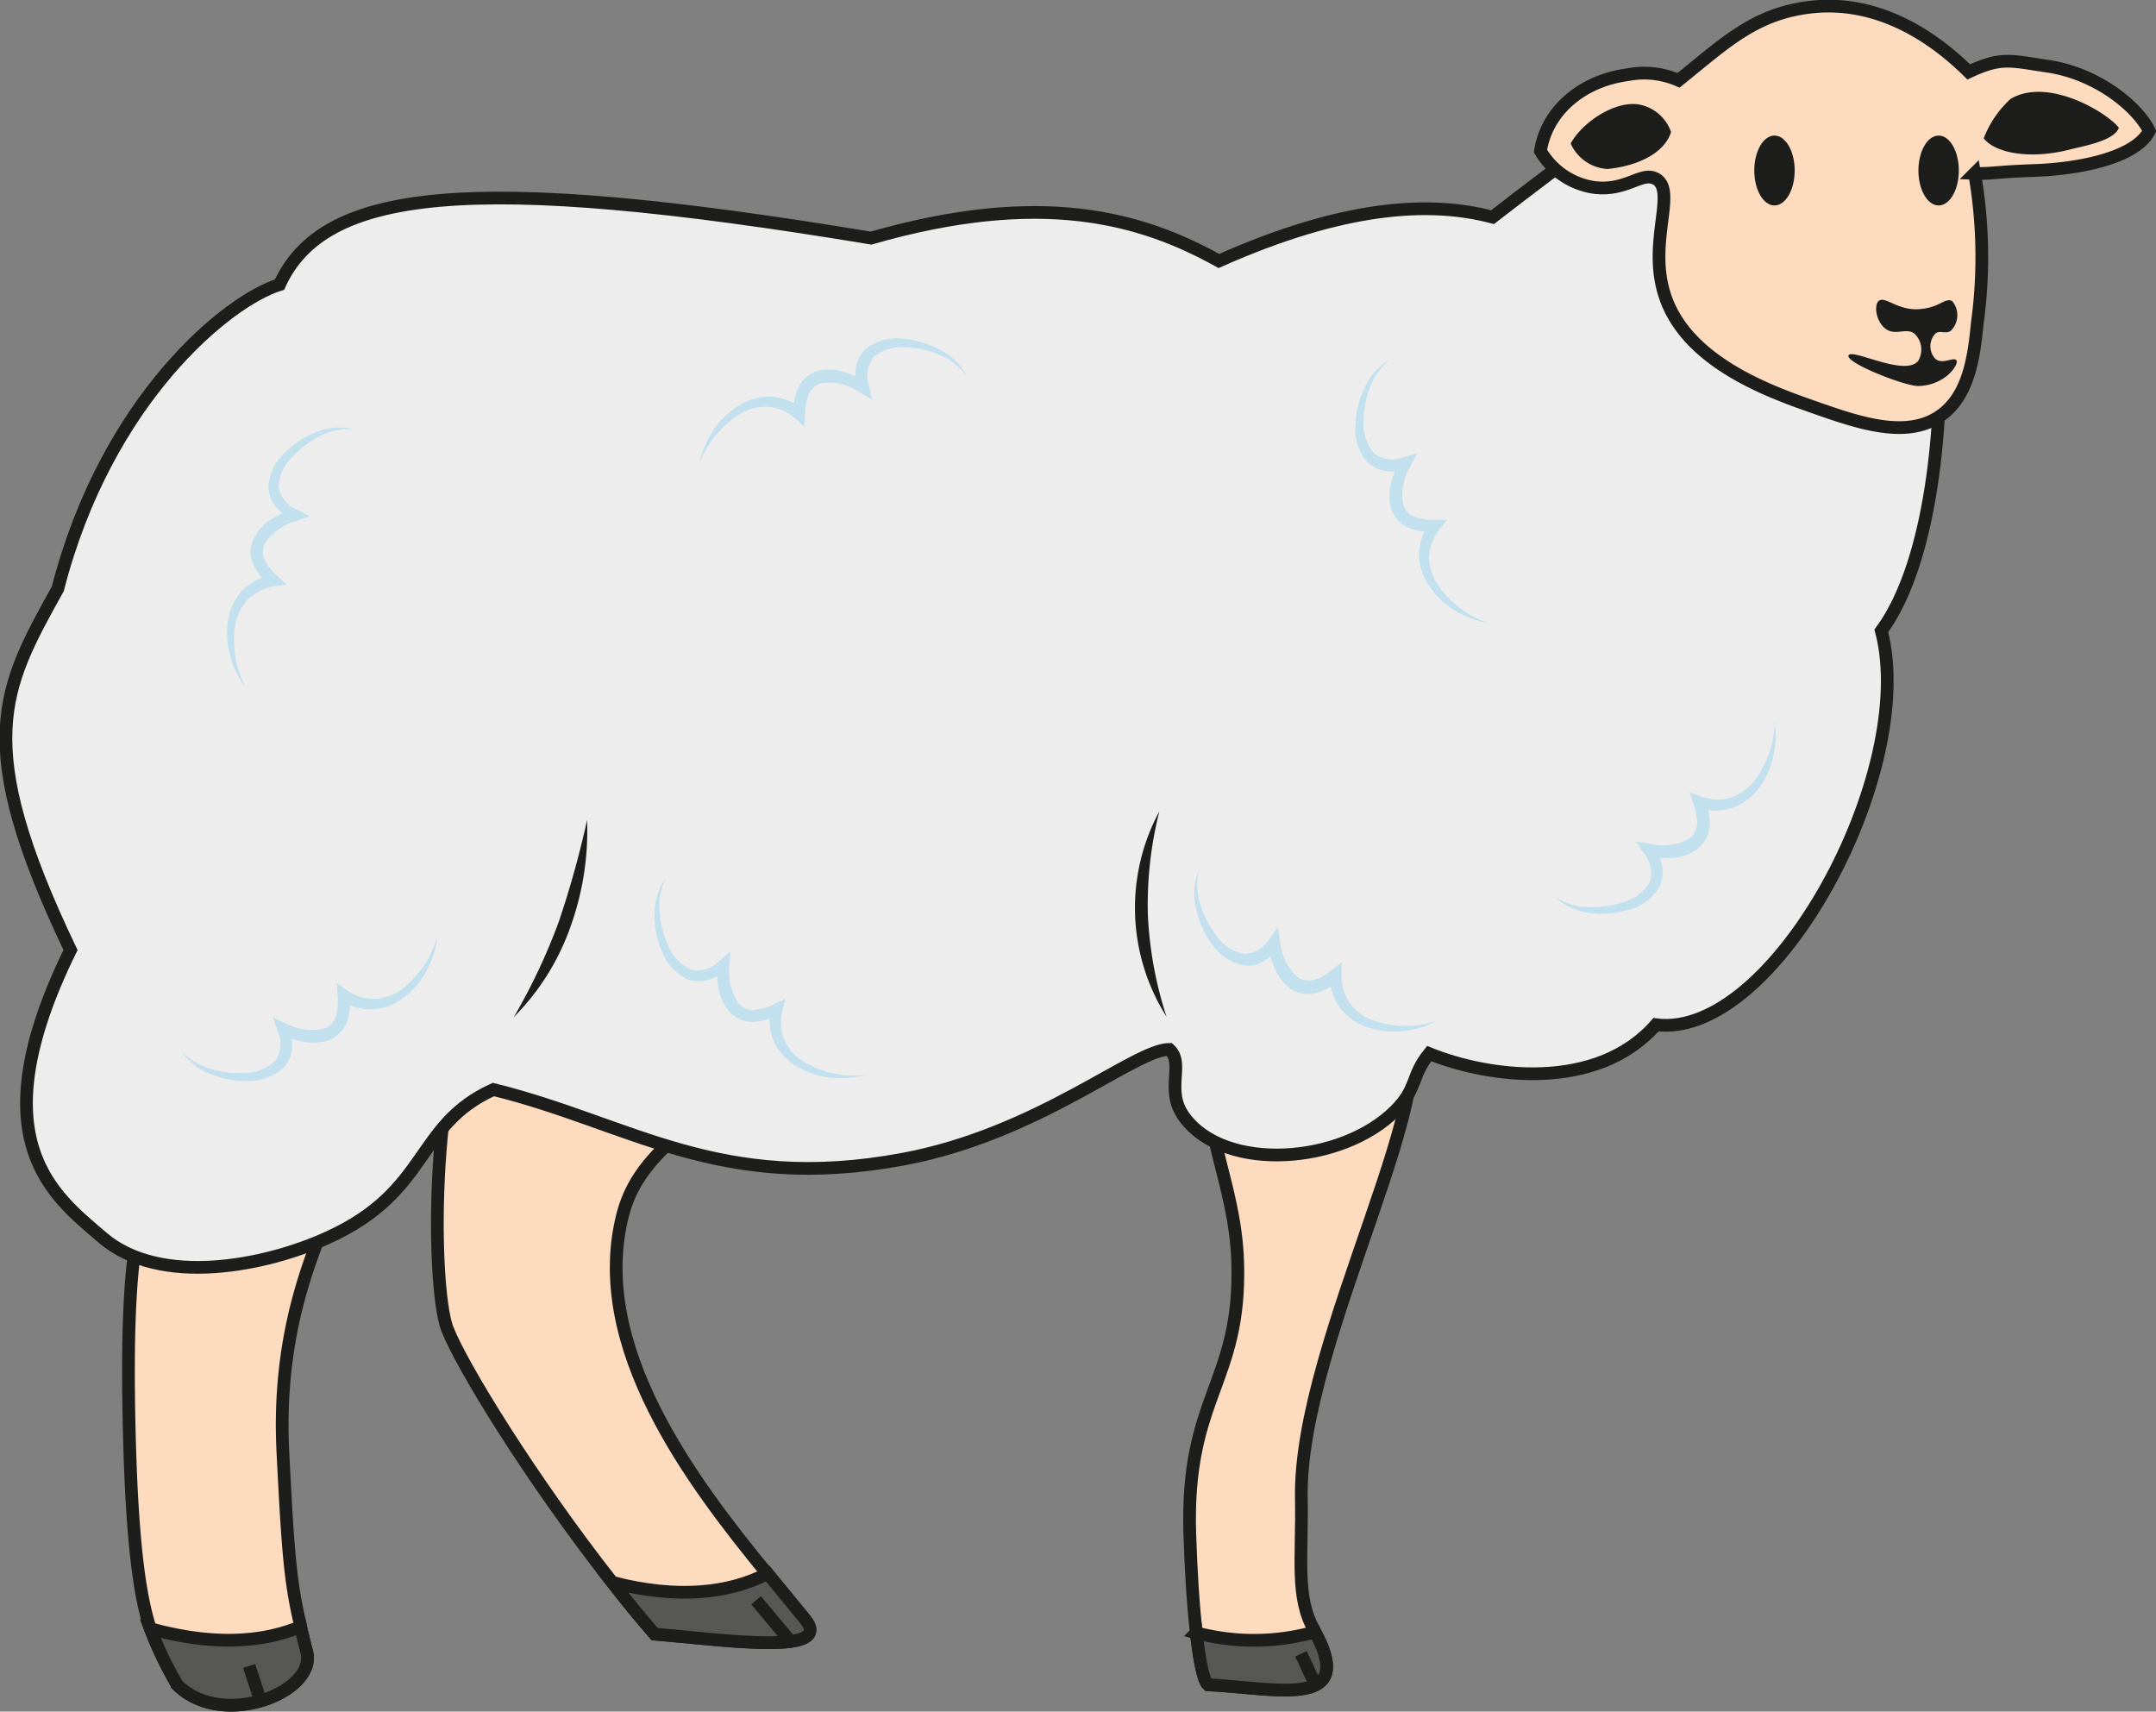 <svg id="Calque_9" data-name="Calque 9" xmlns="http://www.w3.org/2000/svg" viewBox="0 0 169.7 134.71"><rect x="0" y="0" width="169.7" height="134.71" fill="#808080" stroke="none"/><defs><style>.cls-1{fill:#fddbbe;}.cls-1,.cls-2,.cls-4{stroke:#1d1d1b;stroke-miterlimit:10;}.cls-2{fill:#ededed;}.cls-3{fill:#1d1d1b;}.cls-4{fill:#575756;}.cls-5{fill:#c3e0ee;}</style></defs><path class="cls-1" d="M465.74,156.66c3.33,6.12-3,4.42-8.41,4.16-.37-.33-.68-1.89-.93-4.09s-.42-4.94-.51-7.77c-.35-10.89,4.06-11.86,3.77-21.4-.2-6.46-3.19-10.73-1.66-14.63,2.36-6,11.89-6.94,14.41-4.66,4.55,4.15-8,25.39-7.74,37.91.08,4.64-.47,7.74,1,10.31Z" transform="translate(-362.24 -28.22)"/><path class="cls-1" d="M413.77,156.83c-1.13-1.3-2.25-2.67-3.34-4.07-6.36-8.09-11.9-17.11-13-20-1.28-3.53-1.34-21.51,2.89-27.71,4-5.9,17.81,1.56,18.62,7,.64,4.31-6,5.52-7.65,11.64-2.77,10.47,5.52,21.26,11.33,28.38,1.11,1.36,2.13,2.59,3,3.66C427.86,158.56,419.09,157.27,413.77,156.83Z" transform="translate(-362.24 -28.22)"/><path class="cls-1" d="M386.39,158.27c.78,3.12-6.65,6.09-10.2,2.55a30.1,30.1,0,0,1-2.12-4.42c-.79-2.42-1.43-6.5-1.65-15.31-.39-15.42,1-17.82,2.11-19.29,4.21-5.44,15-8.9,15.52-5.21.69,4.76-6.3,11.27-5.54,26,.41,8.17.6,10.21,1.39,13.6C386,156.86,386.2,157.52,386.39,158.27Z" transform="translate(-362.24 -28.22)"/><path class="cls-2" d="M479.72,45.31c12.06-9.31,16.81-12.52,25.44-14,10.28-1.79,13.22,35.61,5.16,46.56,2.92,11.08-8.42,32.2-17.74,31-4.65,5.32-13.18,4.17-17.85,2.27-1.44,1.78-.89,2.72-2.66,4.49-4.21,4.22-13.42,4.89-16.62.5-1.55-2.12.07-4.18-1.17-5.32-2.73,0-10.27,6.65-20.95,8.64-14.52,2.71-21.45-2.82-32.25-5.48-6.17,2.78-5,8-13,11.64-4.85,2.23-13.22,3.94-17.79,0-3.76-3.24-9.87-7.6-2.5-22.62-7.81-16.32-5.37-20.55-1-28.43,3.85-15,13.43-22.71,17.45-23.94,3.44-7.51,14.75-8.94,46.56-3.66,13.41-3.85,21.24-1.61,27.38,1.8C468,44.39,474.77,44,479.72,45.31Z" transform="translate(-362.24 -28.22)"/><path class="cls-1" d="M483.49,40.1c.5-3.16,3.25-5.52,6.87-6a6.79,6.79,0,0,1,4,.44c3.66-2.94,6-5.26,10.42-5.76,4.55-.52,8.82,1.55,12.42,5.1,2.6-1.22,3.32-.87,6.21-.45,4.1.61,7.2,3.38,8,5.1-1.11,2.16-5.66,3-9.09,3.11-3,.1-3.22.27-4.66.22a38.34,38.34,0,0,1,.22,11.75c-.25,2.46-.59,5.68-2.88,7.31-2.68,1.91-6.52.56-10-.66s-10.08-3.56-11.75-8.87c-1.32-4.17,1-8.14-.67-9.09-1.11-.63-2.31,1-4.88.67A5.87,5.87,0,0,1,483.49,40.1Z" transform="translate(-362.24 -28.22)"/><ellipse class="cls-3" cx="139.67" cy="13.42" rx="1.59" ry="2.75"/><ellipse class="cls-3" cx="152.59" cy="13.42" rx="1.59" ry="2.75"/><path class="cls-3" d="M510.11,51.91c-.42.38-.15,1.75.62,2.24s1.57-.17,2.21.34a1.73,1.73,0,0,1,.29,2.12c-1,1.31-5.23-1-5.49-.42s4.46,2.44,5.5,2.41c2.08-.05,3.17-1.65,3-2s-1.09.35-1.66-.13a1.45,1.45,0,0,1,0-2c.37-.29.78.07,1.2-.21a1.72,1.72,0,0,0,.13-2.33c-.5-.33-1,.45-2.33.59C511.7,52.81,510.62,51.45,510.11,51.91Z" transform="translate(-362.24 -28.22)"/><path class="cls-3" d="M493.77,38.61a3.31,3.31,0,0,0-2.49-2.16c-2-.35-4.59,1.51-5.41,3.07a3.39,3.39,0,0,0,2.91,2C491.23,41.27,493.27,40.23,493.77,38.61Z" transform="translate(-362.24 -28.22)"/><path class="cls-3" d="M518.38,39.11A8.14,8.14,0,0,1,520.5,36c3-1.76,7.69,1.16,8.52,2.28-.41,1.06-2.83,1.43-3.86,1.71C521.91,40.81,519.25,40.23,518.38,39.11Z" transform="translate(-362.24 -28.22)"/><path class="cls-4" d="M457.33,160.82c-.37-.33-.68-1.89-.93-4.09a17.82,17.82,0,0,0,9.34-.07C469.07,162.78,462.7,161.08,457.33,160.82Z" transform="translate(-362.24 -28.22)"/><path class="cls-4" d="M413.77,156.83c-1.13-1.3-2.25-2.67-3.34-4.07,5.12,1.33,9.22.87,12.23-.7,1.11,1.36,2.13,2.59,3,3.66C427.86,158.56,419.09,157.27,413.77,156.83Z" transform="translate(-362.24 -28.22)"/><path class="cls-4" d="M376.19,160.82a30.1,30.1,0,0,1-2.12-4.42c4.86,1.35,8.81,1.12,11.83-.16.14.62.3,1.28.49,2C387.17,161.39,379.74,164.36,376.19,160.82Z" transform="translate(-362.24 -28.22)"/><line class="cls-4" x1="102.4" y1="130.16" x2="103.54" y2="132.62"/><line class="cls-4" x1="59.51" y1="125.95" x2="62.22" y2="129.19"/><line class="cls-4" x1="19.61" y1="131.12" x2="20.51" y2="133.87"/><path class="cls-3" d="M453.48,92.13a29.94,29.94,0,0,0-.89,8.11,30.28,30.28,0,0,0,1.47,8,16,16,0,0,1-.58-16.14Z" transform="translate(-362.24 -28.22)"/><path class="cls-3" d="M408.45,92.76a22.29,22.29,0,0,1-1.29,8.35,19,19,0,0,1-4.48,7.16,47,47,0,0,0,3.54-7.5A76.1,76.1,0,0,0,408.45,92.76Z" transform="translate(-362.24 -28.22)"/><path class="cls-5" d="M484.67,98.83a4.93,4.93,0,0,0,2.69.79,7.62,7.62,0,0,0,2.73-.43,3.41,3.41,0,0,0,2-1.55,2.37,2.37,0,0,0-.45-2.26l-.63-.94,1.11.19a4.29,4.29,0,0,0,3.08-.4,1.56,1.56,0,0,0,.62-1.17,4.14,4.14,0,0,0-.28-1.55l-.31-.93.89.32a3.72,3.72,0,0,0,2.28.12,4,4,0,0,0,1.93-1.36,7.8,7.8,0,0,0,1.59-4.74,7.06,7.06,0,0,1-.07,2.63,6.58,6.58,0,0,1-1,2.48,4.62,4.62,0,0,1-2.16,1.75,4.39,4.39,0,0,1-2.84,0l.58-.61a4.5,4.5,0,0,1,.38,2,2.5,2.5,0,0,1-1,1.9,3.74,3.74,0,0,1-1.93.67,7.64,7.64,0,0,1-1.92-.11l.48-.75a4.84,4.84,0,0,1,.64,1.49,3.05,3.05,0,0,1,0,.86,4.13,4.13,0,0,1-.24.83,4,4,0,0,1-2.54,1.8,7.11,7.11,0,0,1-3,.21A4.78,4.78,0,0,1,484.67,98.83Z" transform="translate(-362.24 -28.22)"/><path class="cls-5" d="M456.62,96.69a4.9,4.9,0,0,0,.12,2.79,7.57,7.57,0,0,0,1.29,2.45,3.44,3.44,0,0,0,2.11,1.36,2.4,2.4,0,0,0,2-1.16l.68-.91.18,1.12a4.33,4.33,0,0,0,1.37,2.79,1.58,1.58,0,0,0,1.31.2,4.29,4.29,0,0,0,1.38-.76l.78-.6,0,1a3.77,3.77,0,0,0,.63,2.2,4,4,0,0,0,1.9,1.38,7.75,7.75,0,0,0,5,0,7.08,7.08,0,0,1-2.51.79,6.4,6.4,0,0,1-2.68-.18,4.58,4.58,0,0,1-2.36-1.47,4.4,4.4,0,0,1-.92-2.69l.77.35a4.48,4.48,0,0,1-1.73,1,2.54,2.54,0,0,1-2.12-.31,3.86,3.86,0,0,1-1.25-1.61,7.36,7.36,0,0,1-.51-1.86l.86.22a4.66,4.66,0,0,1-1.21,1.08,3.27,3.27,0,0,1-.79.32,4.13,4.13,0,0,1-.86,0,4,4,0,0,1-2.53-1.82,7.14,7.14,0,0,1-1.16-2.74A4.75,4.75,0,0,1,456.62,96.69Z" transform="translate(-362.24 -28.22)"/><path class="cls-5" d="M414.64,97.35a5,5,0,0,0-.48,2.76,7.74,7.74,0,0,0,.74,2.66,3.45,3.45,0,0,0,1.77,1.78,2.4,2.4,0,0,0,2.2-.71l.86-.73-.07,1.13a4.33,4.33,0,0,0,.75,3,1.52,1.52,0,0,0,1.24.47,4,4,0,0,0,1.5-.45l.9-.41-.23.92a3.69,3.69,0,0,0,.15,2.28,4,4,0,0,0,1.57,1.76,7.74,7.74,0,0,0,4.89,1,7.2,7.2,0,0,1-2.62.24,6.61,6.61,0,0,1-2.58-.75,4.65,4.65,0,0,1-2-1.94,4.39,4.39,0,0,1-.32-2.83l.67.51a4.61,4.61,0,0,1-1.9.6,2.5,2.5,0,0,1-2-.76,3.84,3.84,0,0,1-.88-1.84,7.32,7.32,0,0,1-.11-1.92l.8.4a4.63,4.63,0,0,1-1.41.79,2.6,2.6,0,0,1-.84.14,3.59,3.59,0,0,1-.86-.14,4.08,4.08,0,0,1-2.08-2.31,7.09,7.09,0,0,1-.54-2.93A4.82,4.82,0,0,1,414.64,97.35Z" transform="translate(-362.24 -28.22)"/><path class="cls-5" d="M376.51,110.92a5,5,0,0,0,2.39,1.45,7.58,7.58,0,0,0,2.75.29,3.45,3.45,0,0,0,2.3-1,2.4,2.4,0,0,0,.14-2.31l-.37-1.06,1,.47a4.31,4.31,0,0,0,3.08.4,1.53,1.53,0,0,0,.89-1,4,4,0,0,0,.13-1.56l-.06-1,.78.55a3.67,3.67,0,0,0,2.18.69,3.91,3.91,0,0,0,2.2-.81,7.82,7.82,0,0,0,2.76-4.18,7.36,7.36,0,0,1-.74,2.53,6.51,6.51,0,0,1-1.64,2.13,4.6,4.6,0,0,1-2.53,1.14,4.38,4.38,0,0,1-2.75-.73l.72-.44a4.62,4.62,0,0,1-.13,2,2.5,2.5,0,0,1-1.44,1.59,3.88,3.88,0,0,1-2,.15,7.48,7.48,0,0,1-1.82-.6l.66-.6a4.75,4.75,0,0,1,.22,1.61,2.73,2.73,0,0,1-.17.83,3.48,3.48,0,0,1-.45.74,4.08,4.08,0,0,1-2.91,1.1,7.08,7.08,0,0,1-2.92-.57A4.68,4.68,0,0,1,376.51,110.92Z" transform="translate(-362.24 -28.22)"/><path class="cls-5" d="M390.1,62a5,5,0,0,0-2.74.58,7.89,7.89,0,0,0-2.19,1.68,3.46,3.46,0,0,0-1,2.31,2.39,2.39,0,0,0,1.48,1.77l1,.52-1.07.36A4.28,4.28,0,0,0,383.08,71a1.53,1.53,0,0,0,0,1.32,4,4,0,0,0,1,1.23l.72.67-.94.14a3.7,3.7,0,0,0-2.06,1,3.89,3.89,0,0,0-1.05,2.11,7.78,7.78,0,0,0,.87,4.92,6.93,6.93,0,0,1-1.2-2.34,6.32,6.32,0,0,1-.27-2.67,4.63,4.63,0,0,1,1.05-2.57,4.36,4.36,0,0,1,2.5-1.35l-.22.81a4.52,4.52,0,0,1-1.26-1.53,2.49,2.49,0,0,1,0-2.15,3.7,3.7,0,0,1,1.37-1.5,7.46,7.46,0,0,1,1.74-.82l-.07.89a4.83,4.83,0,0,1-1.26-1,3.18,3.18,0,0,1-.45-.73,3.48,3.48,0,0,1-.18-.85,4,4,0,0,1,1.36-2.79,7.12,7.12,0,0,1,2.51-1.6A4.74,4.74,0,0,1,390.1,62Z" transform="translate(-362.24 -28.22)"/><path class="cls-5" d="M438.34,57.83a5,5,0,0,0-2.22-1.71,7.73,7.73,0,0,0-2.7-.57,3.45,3.45,0,0,0-2.39.75,2.39,2.39,0,0,0-.39,2.27l.26,1.11-1-.58a4.27,4.27,0,0,0-3-.73,1.54,1.54,0,0,0-1,.87,4.28,4.28,0,0,0-.29,1.55l-.05,1-.72-.62a3.66,3.66,0,0,0-2.08-.93,3.94,3.94,0,0,0-2.29.58,7.8,7.8,0,0,0-3.18,3.86,7.27,7.27,0,0,1,1-2.43,6.52,6.52,0,0,1,1.86-1.95,4.66,4.66,0,0,1,2.64-.87,4.41,4.41,0,0,1,2.65,1l-.76.35a4.52,4.52,0,0,1,.34-1.95,2.56,2.56,0,0,1,1.6-1.43,3.9,3.9,0,0,1,2,.07,7.52,7.52,0,0,1,1.75.8l-.71.52a4.4,4.4,0,0,1-.06-1.62,2.67,2.67,0,0,1,.27-.81,2.91,2.91,0,0,1,.52-.69,4,4,0,0,1,3-.78,7.07,7.07,0,0,1,2.85.87A4.67,4.67,0,0,1,438.34,57.83Z" transform="translate(-362.24 -28.22)"/><path class="cls-5" d="M471.62,56.54a5,5,0,0,0-1.6,2.3,7.56,7.56,0,0,0-.45,2.73,3.4,3.4,0,0,0,.85,2.35,2.38,2.38,0,0,0,2.29.29l1.09-.31-.53,1a4.23,4.23,0,0,0-.59,3,1.54,1.54,0,0,0,.92,1,4.28,4.28,0,0,0,1.55.23h1l-.59.75a3.7,3.7,0,0,0-.83,2.13,3.9,3.9,0,0,0,.68,2.25,7.8,7.8,0,0,0,4,3,7.24,7.24,0,0,1-2.48-.89,6.44,6.44,0,0,1-2-1.77,4.59,4.59,0,0,1-1-2.6,4.4,4.4,0,0,1,.9-2.69l.39.74a4.51,4.51,0,0,1-2-.25,2.53,2.53,0,0,1-1.49-1.54,3.83,3.83,0,0,1,0-2,7.52,7.52,0,0,1,.71-1.78l.56.69a4.55,4.55,0,0,1-1.61.13,2.78,2.78,0,0,1-.83-.23,3.45,3.45,0,0,1-.71-.49,4,4,0,0,1-.91-3,6.88,6.88,0,0,1,.74-2.89A4.68,4.68,0,0,1,471.62,56.54Z" transform="translate(-362.24 -28.22)"/></svg>